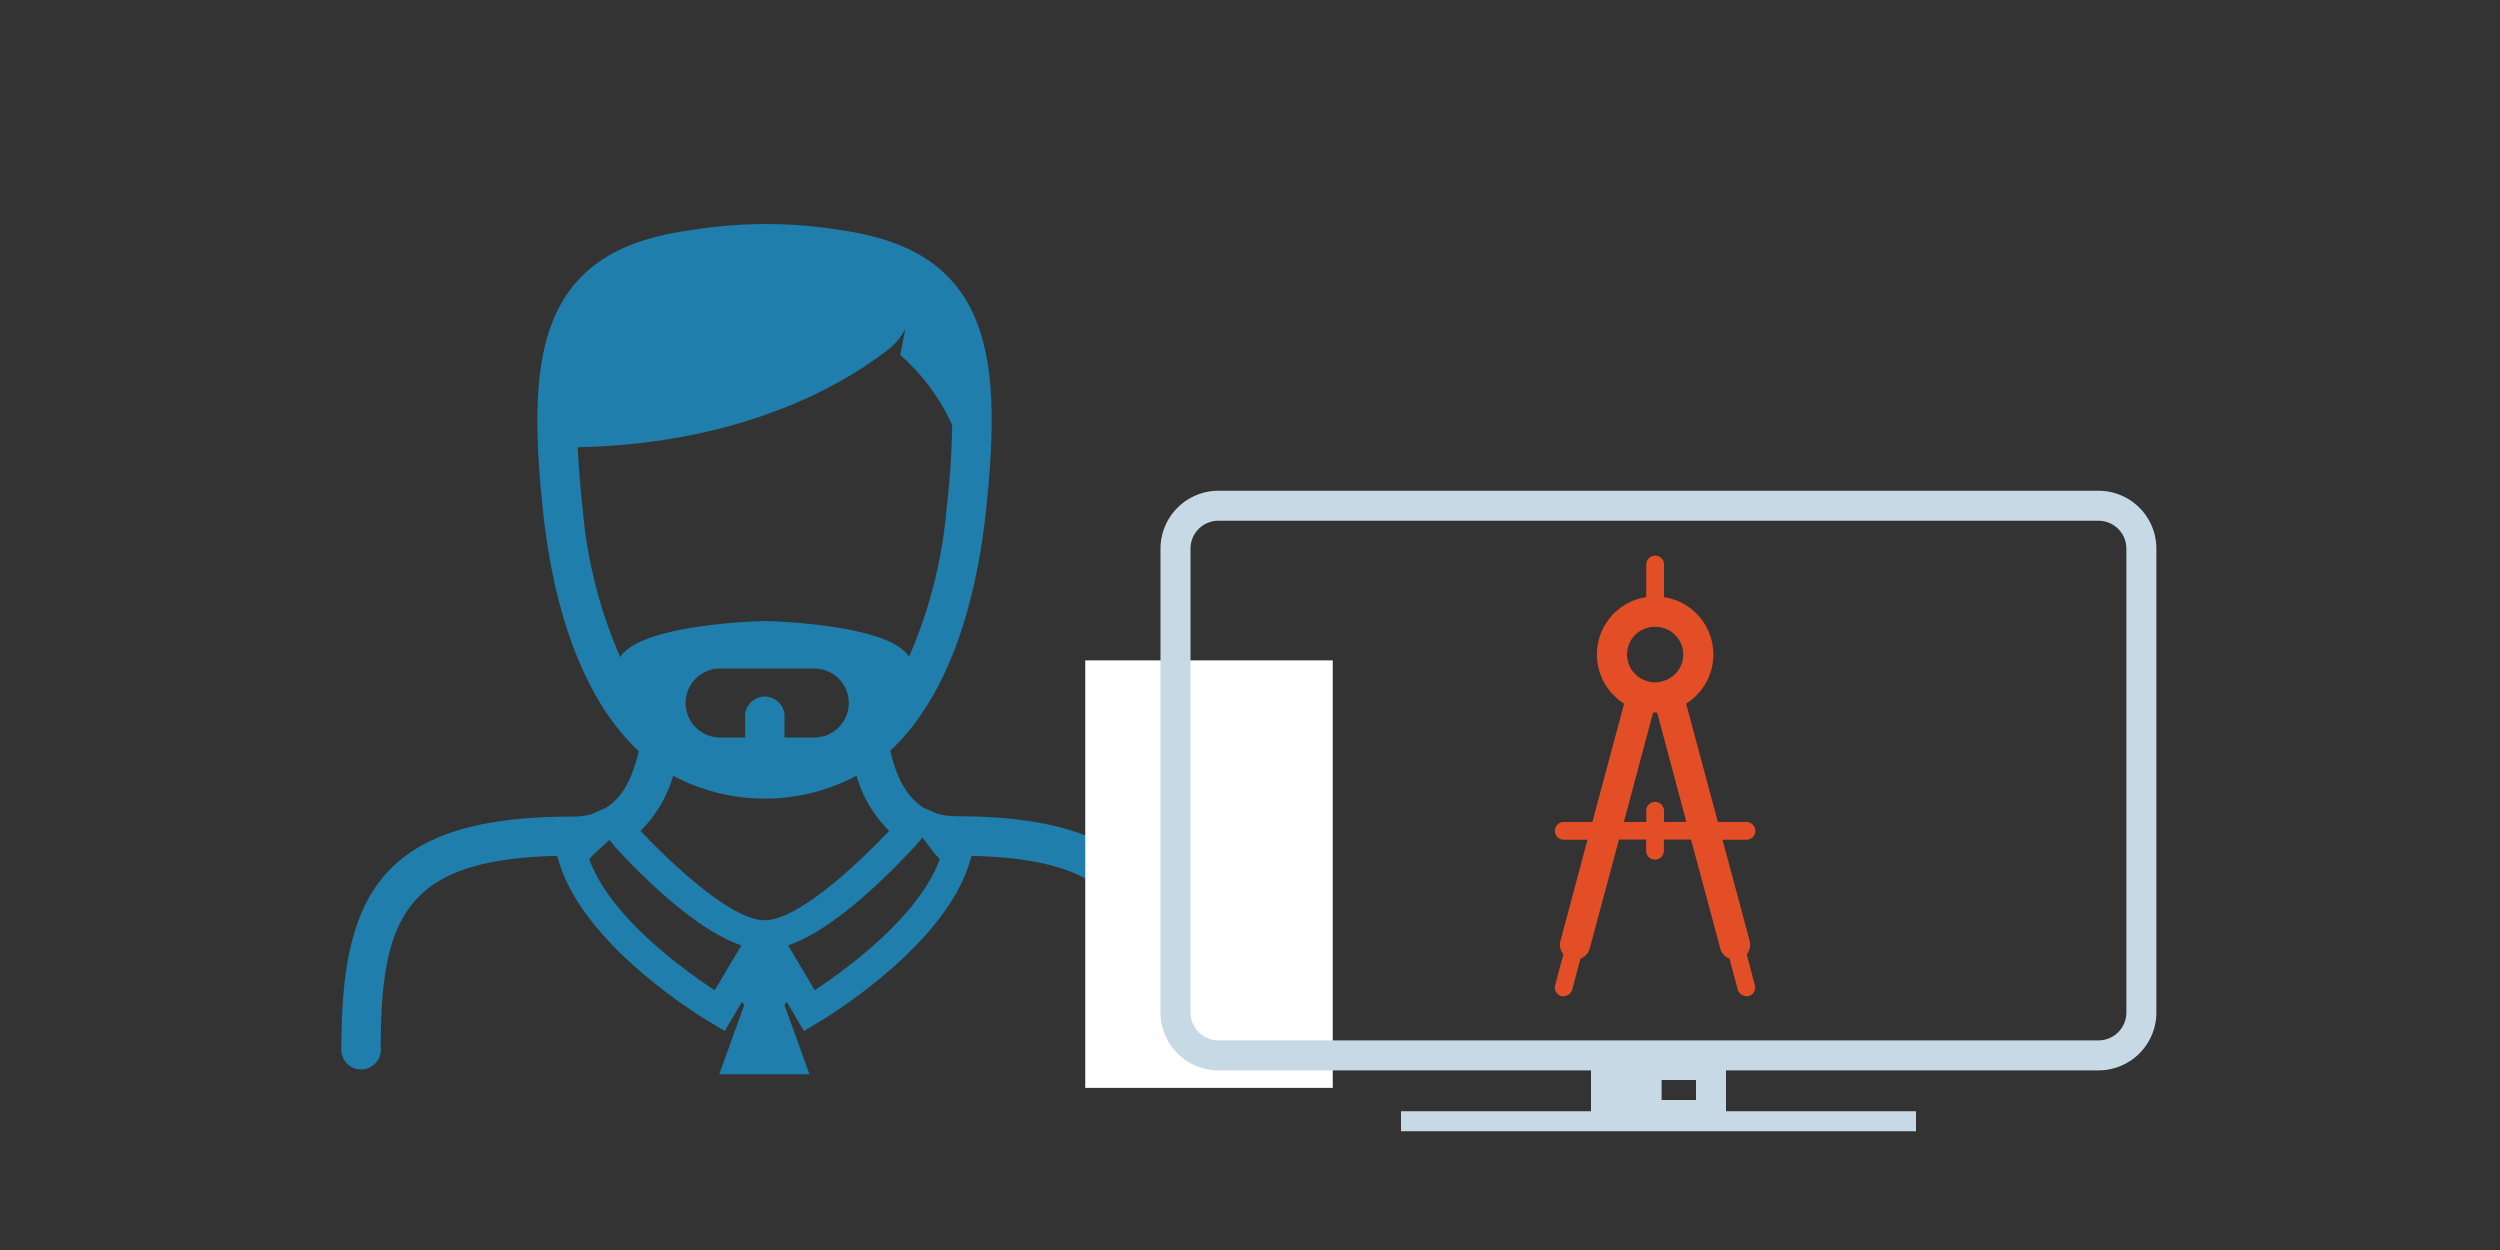 <svg id="Mode_Isolation" data-name="Mode Isolation" xmlns="http://www.w3.org/2000/svg" viewBox="0 0 200 100"><rect x="0" y="0" width="200" height="100" fill="#333333" stroke="none"/><defs><style>.cls-1{fill:#1f7eab;}.cls-2{fill:#fff;}.cls-3{fill:#c6d9e5;}.cls-4{fill:#e34e26;}</style></defs><title>SVG Profils recherches</title><path class="cls-1" d="M47.14,68.73l.4-.43,1.22-1.1.47.58c2.76,3,6.73,6.71,10.08,7.85l-2.13,3.59C54.8,77.66,48.82,73.39,47.14,68.73Zm4.1-2.26a10.12,10.12,0,0,0,2.61-4.41,15.62,15.62,0,0,0,14.67,0,10.18,10.18,0,0,0,2.61,4.41c-3.4,3.58-7.6,7.15-9.95,7.15S54.64,70.05,51.24,66.47Zm11.81,9.16c3.35-1.14,7.33-4.9,10.08-7.85a9.46,9.46,0,0,0,.66-.78l1,1.3.39.43c-1.68,4.66-7.66,8.93-10,10.49Zm-3.44-18.2V59h-2a2.76,2.76,0,0,1,0-5.52h7.53a2.76,2.76,0,0,1,0,5.52H62.76V57.43a1.58,1.58,0,1,0-3.15,0Zm1.57-7.75s-9.9.19-11.56,2.89a37.52,37.52,0,0,1-3-11.79c-.2-1.82-.33-3.46-.4-5,13.34-.29,21.4-5.1,25-7.94h0a5.09,5.09,0,0,0,1.2-1.52l-.4,2.08A16.47,16.47,0,0,1,76.17,34a64.46,64.46,0,0,1-.45,6.75,37.5,37.5,0,0,1-3,11.79C71.09,49.87,61.18,49.68,61.18,49.68ZM27.31,83.85a1.58,1.58,0,1,0,3.15,0c0-10.51,2-15.1,14.12-15.38l.08.28c1.94,7,11.89,12.89,12.32,13.13l1,.6,1.38-2.33.18.24-2,5.55h7.22l-2-5.53.18-.26,1.38,2.33,1-.6c.42-.24,10.38-6.13,12.32-13.13l.08-.28c12.12.28,14.12,4.87,14.12,15.38a1.58,1.58,0,1,0,3.15,0c0-12-3-18.55-18.49-18.55A6.21,6.21,0,0,1,75,65.1l-1.13-.49c-1.53-1-2.22-2.73-2.65-4.55,5.18-4.83,7-13.19,7.63-18.93.91-8.38.81-14.75-2.71-18.67-1.93-2.16-4.8-3.48-9-4.07a37.23,37.23,0,0,0-11.73,0c-4.31.57-7.26,1.89-9.23,4.1-3.51,3.92-3.62,10.29-2.71,18.67.63,5.74,2.45,14.1,7.63,18.93-.43,1.84-1.13,3.62-2.65,4.55l-1.12.49a5.81,5.81,0,0,1-1.57.2C30.27,65.3,27.32,71.82,27.31,83.85Z"/><rect class="cls-2" x="86.82" y="52.83" width="19.8" height="34.2" transform="translate(193.44 139.86) rotate(-180)"/><path class="cls-3" d="M92.84,81V43.89a4.64,4.64,0,0,1,4.63-4.63h70.41a4.63,4.63,0,0,1,4.63,4.63V81a4.63,4.63,0,0,1-4.63,4.63H97.47A4.64,4.64,0,0,1,92.84,81Zm4.63-39.34a2.23,2.23,0,0,0-2.23,2.23V81a2.23,2.23,0,0,0,2.23,2.23h70.41A2.23,2.23,0,0,0,170.11,81V43.89a2.23,2.23,0,0,0-2.23-2.23Z"/><path class="cls-3" d="M127.28,84h10.8v6.4h-10.8Zm8.4,2.4h-2.75V88h2.75Z"/><rect class="cls-3" x="112.07" y="88.89" width="41.2" height="1.6" transform="translate(265.35 179.39) rotate(-180)"/><path class="cls-4" d="M133.12,65.76v-.9a.71.71,0,1,0-1.42,0v.9h-1.79L132.25,57h.32l2.34,8.75Zm-.71-15.61a2.21,2.21,0,0,1,.66,4.33,2,2,0,0,1-1.32,0,2.21,2.21,0,0,1,.66-4.33Zm7.33,26.19a1.22,1.22,0,0,0,.23-1.08l-2.17-8.08h1.92a.71.71,0,0,0,0-1.42h-2.29l-2.54-9.47a4.64,4.64,0,0,0-1.77-8.52V45.16a.71.71,0,0,0-1.42,0v2.61a4.64,4.64,0,0,0-1.77,8.52l-2.54,9.47H125.1a.71.71,0,0,0,0,1.42H127l-2.16,8.08a1.19,1.19,0,0,0,.23,1.08l-.66,2.48a.71.71,0,0,0,.49.87l.19,0a.73.73,0,0,0,.69-.52l.66-2.48a1.2,1.2,0,0,0,.74-.82l2.34-8.71h2.17v.9a.71.71,0,1,0,1.42,0v-.9h2.17l2.34,8.71a1.2,1.2,0,0,0,.74.82l.66,2.48a.73.73,0,0,0,.69.52l.18,0a.71.71,0,0,0,.5-.87Z"/></svg>